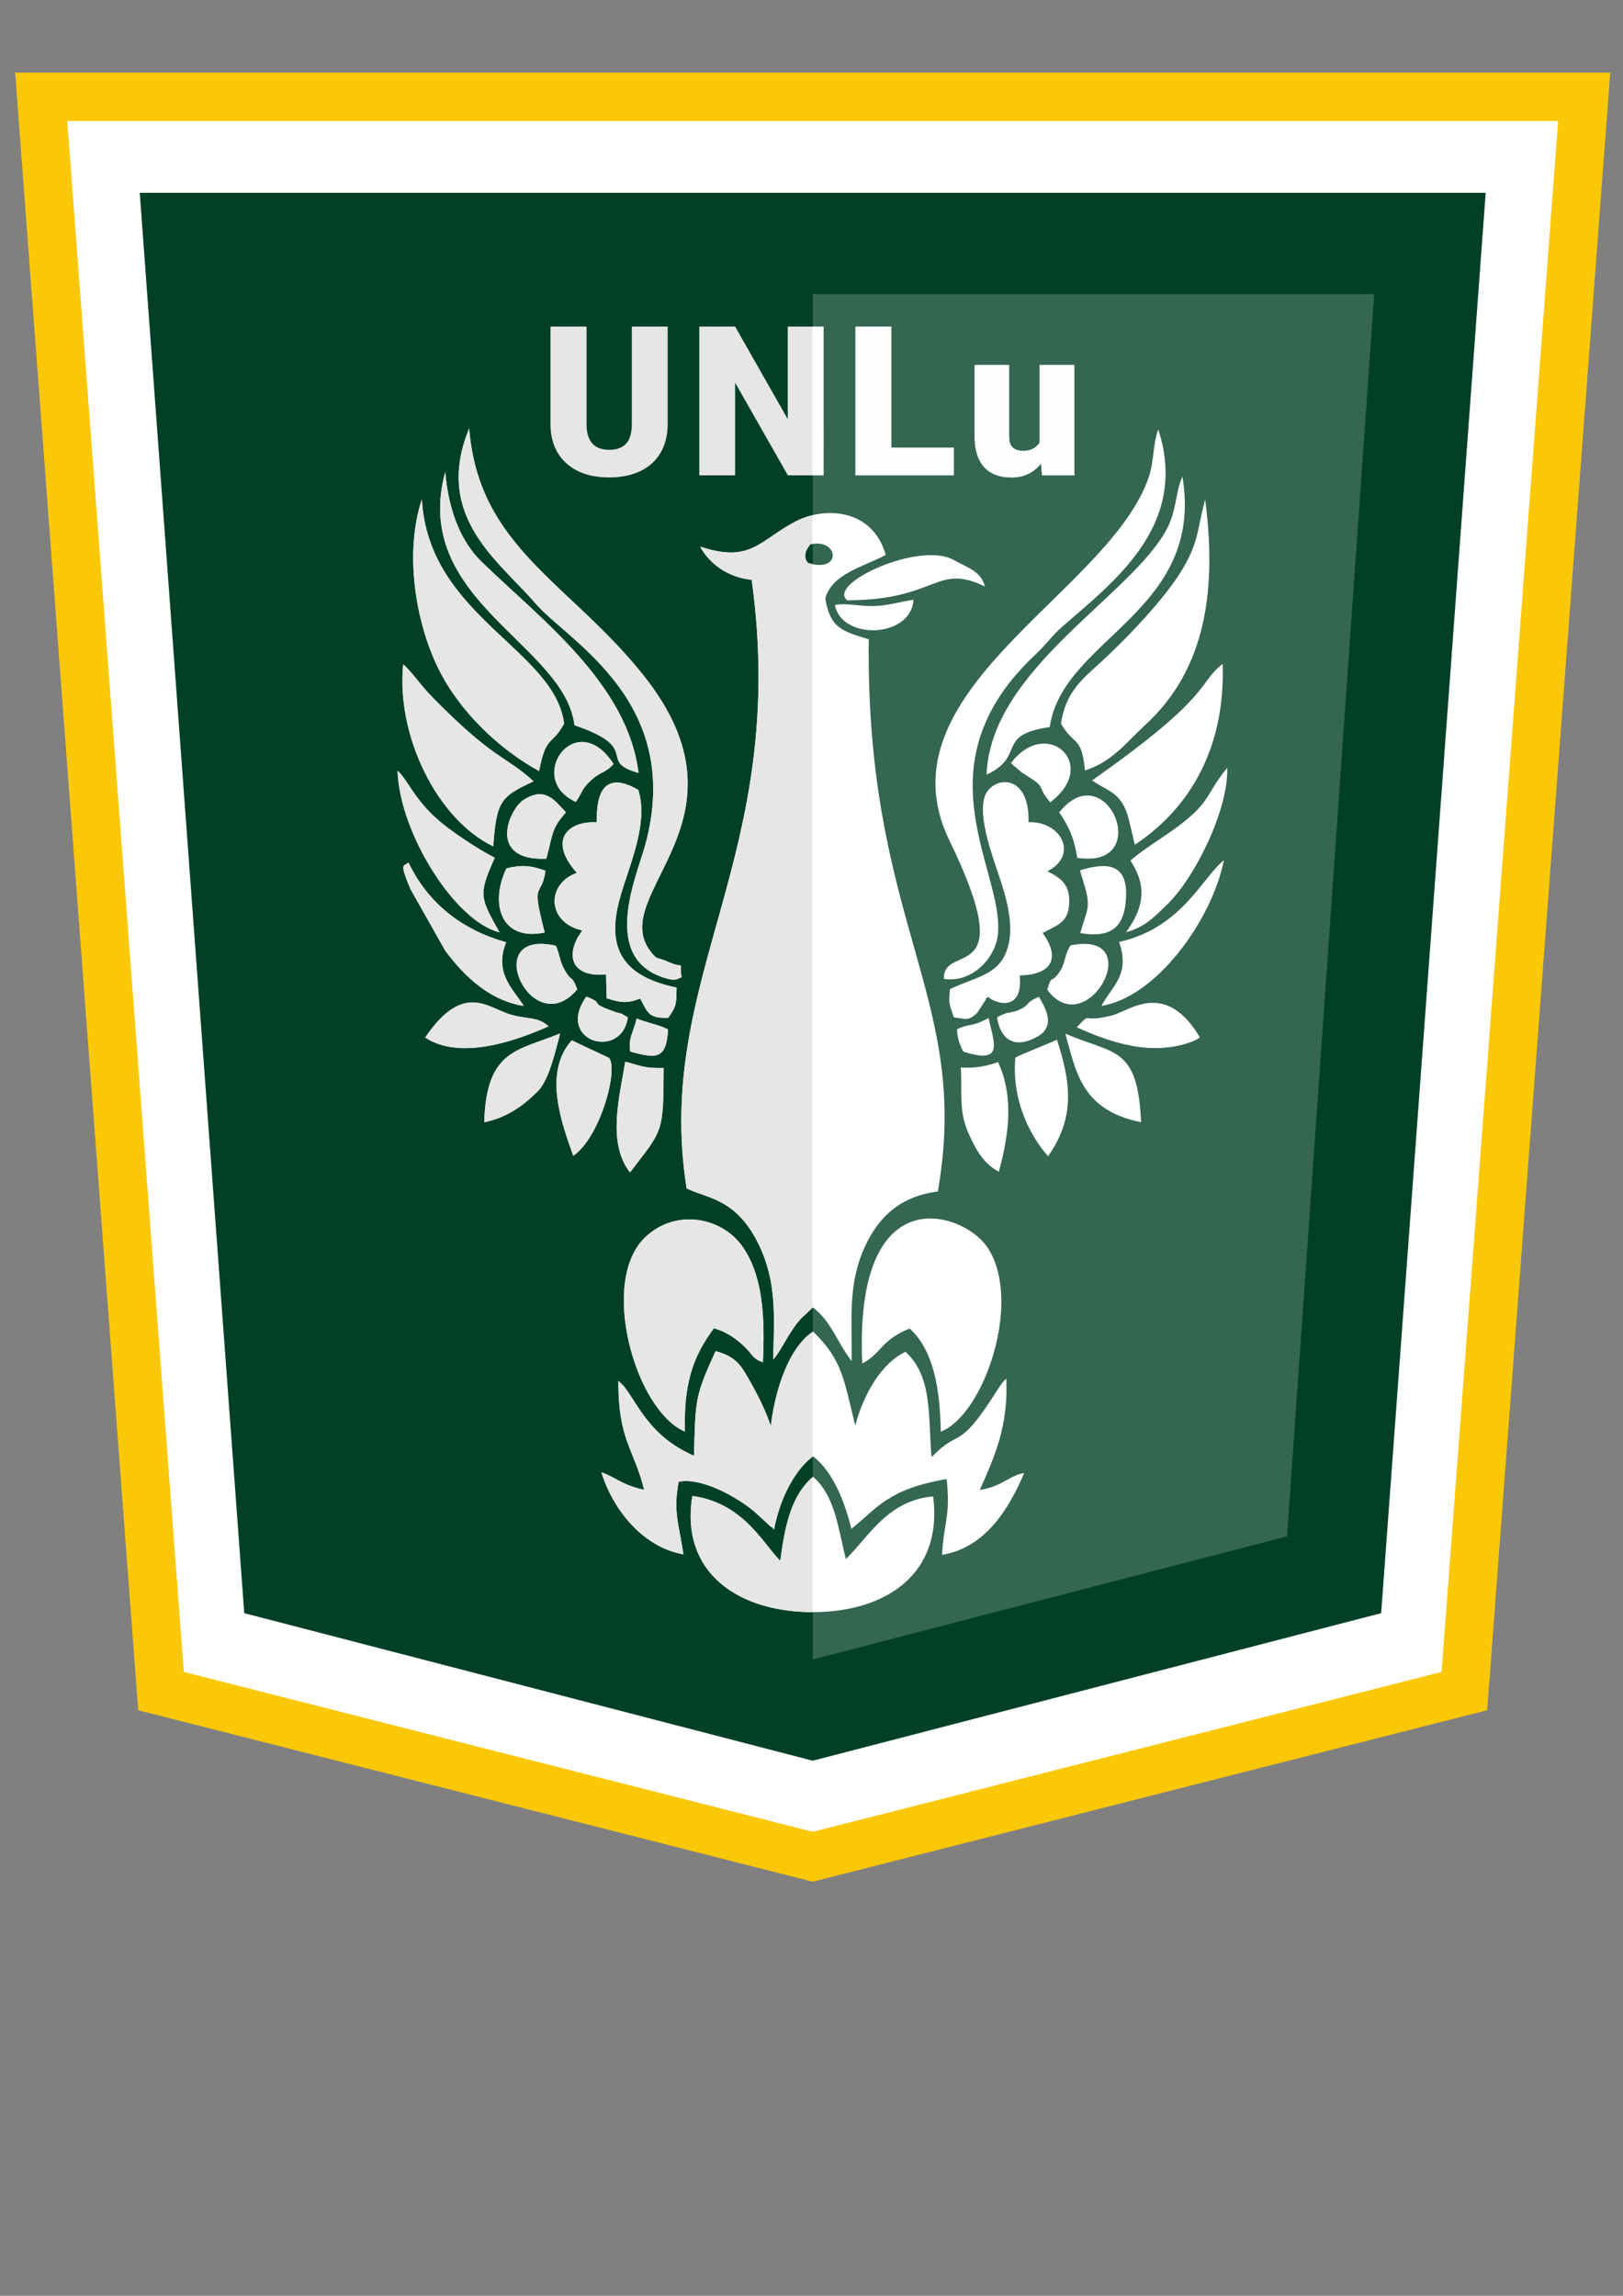 <?xml version="1.0" encoding="UTF-8" standalone="no"?>
<svg xmlns:dc="http://purl.org/dc/elements/1.1/" xmlns:cc="http://creativecommons.org/ns#" xmlns:rdf="http://www.w3.org/1999/02/22-rdf-syntax-ns#" xmlns:svg="http://www.w3.org/2000/svg" xmlns="http://www.w3.org/2000/svg" xmlns:sodipodi="http://sodipodi.sourceforge.net/DTD/sodipodi-0.dtd" xmlns:inkscape="http://www.inkscape.org/namespaces/inkscape" width="210mm" height="297mm" viewBox="0 0 210 297" version="1.1" id="svg2979" inkscape:version="1.0.1 (3bc2e813f5, 2020-09-07)" sodipodi:docname="dibujo2.svg">
  <rect x="0" y="0" width="210" height="297" fill="#808080" stroke="none"/>
  <defs id="defs2973"><style id="style158" type="text/css">
   <![CDATA[
    .str0 {stroke:#FBC808;stroke-width:61.94;stroke-miterlimit:22.926}
    .fil5 {fill:#FEFEFE}
    .fil1 {fill:#014026}
    .fil2 {fill:#E6E6E6}
    .fil0 {fill:white}
    .fil4 {fill:#E6E6E6;fill-rule:nonzero}
    .fil3 {fill:white;fill-opacity:0.2}
   ]]>
  </style>

  
  
  
  
  
  
  
  
 
   
   
   
   
   
   
   
   
   
   
   
   
   
   
   
   
   
   
   
   
   
   
   
   
   
   
   
   
   
   
   
   
   
   
   
   
   
   
   
   
   
  
   
   
   
   
   
   
   
   
   
   
   
   
   
   
   
   
   
   
   
   
   
  </defs>
  <sodipodi:namedview id="base" pagecolor="#ffffff" bordercolor="#666666" borderopacity="1.0" inkscape:pageopacity="0.0" inkscape:pageshadow="2" inkscape:zoom="0.70710678" inkscape:cx="252.15617" inkscape:cy="458.29396" inkscape:document-units="mm" inkscape:current-layer="layer1" inkscape:document-rotation="0" showgrid="false" inkscape:window-width="1920" inkscape:window-height="1057" inkscape:window-x="1912" inkscape:window-y="-8" inkscape:window-maximized="1" />
  <g inkscape:label="Capa 1" inkscape:groupmode="layer" id="layer1">
    <polygon id="polygon163" class="fil0 str0" points="1856.6,2073 1021.8,2285.2 186.87,2073 33.38,30.97 1021.8,30.97 2010.1,30.97 " style="clip-rule:evenodd;fill-rule:evenodd;image-rendering:optimizeQuality;shape-rendering:geometricPrecision;text-rendering:geometricPrecision" transform="matrix(0.101,0,0,0.101,1.959,9.395)" />
    <polygon id="polygon165" class="fil1" points="1750,1973.2 1021.8,2162.2 293.51,1973.2 159.63,153.96 1021.8,153.96 1883.9,153.96 " style="clip-rule:evenodd;fill-rule:evenodd;image-rendering:optimizeQuality;shape-rendering:geometricPrecision;text-rendering:geometricPrecision" transform="matrix(0.101,0,0,0.101,1.959,9.395)" />
    <polygon id="polygon293" class="fil3" points="1021.8,283.67 1741.1,283.67 1629.4,1874.8 1021.8,2032.5 " style="clip-rule:evenodd;fill-rule:evenodd;image-rendering:optimizeQuality;shape-rendering:geometricPrecision;text-rendering:geometricPrecision" transform="matrix(0.101,0,0,0.101,1.959,9.395)" />
    <path id="fuego" class="fil0" d="m 126.773,192.76 c 2.05,-4.601 3.687,-8.362 3.436,-14.408 c -0.369,0.354 -0.369,0.31 -0.767,0.87 l -0.427,0.649 c -5.132,8.112 -4.704,4.719 -8.479,8.628 c -0.472,-5.28 0.163,-10.412 -3.377,-13.626 c -3.112,1.489 -5.398,5.427 -6.503,9.541 c -1.489,-6.046 -1.652,-8.45 -5.456,-12.166 c -3.067,2.065 -4.837,7.182 -5.471,12.225 c -0.62,-1.902 -1.681,-4.011 -2.654,-5.722 c -1.165,-2.065 -1.784,-3.23 -4.483,-3.967 c -2.685,5.884 -2.596,6.194 -2.802,13.539 c -5.781,-2.507 -7.211,-6.681 -9.099,-9.025 l -0.678,-0.663 c -0.044,7.654 1.991,8.715 3.333,14.099 c -3.038,-0.693 -3.377,-1.475 -5.53,-2.272 c 1.46,4.793 5.338,9.689 10.603,10.618 c -0.516,-3.701 -1.371,-5.471 -0.605,-9.394 c 2.994,-0.59 7.477,1.962 9.689,3.775 l 2.3,2.108 c 0.059,-0.103 0.221,0.192 0.354,0.281 c 0.708,-3.849 2.64,-7.699 5.043,-9.453 c 2.551,1.962 4.1,5.84 4.955,9.38 c 3.318,-2.596 4.557,-5.088 12.329,-6.445 c 0.531,4.896 -0.398,5.692 -0.59,9.807 c 5.53,-0.884 8.642,-5.884 10.618,-10.574 c -1.829,0.25 -2.788,1.726 -5.737,2.183 v 0.015 z" style="clip-rule:evenodd;fill-rule:evenodd;stroke-width:0.101;image-rendering:optimizeQuality;shape-rendering:geometricPrecision;text-rendering:geometricPrecision" />
    <path id="fuego2" class="fil0" d="m 89.581,193.527 c -1.623,9.91 5.958,15.042 15.617,15.028 c 9.423,-0.015 16.841,-4.925 15.544,-14.968 c -5.899,0.502 -8.362,5.25 -11.296,8.111 c -1.047,-4.203 -1.401,-8.17 -4.247,-10.662 c -2.743,2.344 -3.643,6.179 -4.233,10.883 c -2.109,-2.02 -4.69,-7.477 -11.37,-8.391 h -0.015 z" style="clip-rule:evenodd;fill-rule:evenodd;stroke-width:0.101;image-rendering:optimizeQuality;shape-rendering:geometricPrecision;text-rendering:geometricPrecision" />
    <path id="path171" class="fil0" d="m 111.558,176.393 c 2.596,-1.357 2.315,-2.964 6.135,-4.527 c 3.273,2.949 3.923,8.258 4.041,13.347 c 5.677,-2.241 10.706,-17.225 5.914,-24.009 c -3.141,-4.438 -17.136,-9.114 -16.089,15.189 z" style="clip-rule:evenodd;fill-rule:evenodd;stroke-width:0.101;image-rendering:optimizeQuality;shape-rendering:geometricPrecision;text-rendering:geometricPrecision" />
    <path id="path173" class="fil0" d="m 98.711,176.232 c 0.25,-5.619 0.088,-11.193 -2.728,-15.086 c -2.596,-3.583 -8.362,-4.867 -12.388,-1.194 c -6.179,5.633 -1.416,22.52 5.029,25.248 c -0.163,-5.855 0.87,-9.541 3.746,-13.361 c 1.342,0.354 2.493,1.076 3.48,1.931 c 1.652,1.431 1.371,1.962 2.876,2.463 z" style="clip-rule:evenodd;fill-rule:evenodd;stroke-width:0.101;image-rendering:optimizeQuality;shape-rendering:geometricPrecision;text-rendering:geometricPrecision" />
    <path id="path175" class="fil0" d="m 122.149,126.637 c 3.525,0.56 6.724,-2.61 6.99,-5.943 c 0.649,-8.347 -10.5,-21.752 4.97,-36.146 c 1.253,-1.165 2.065,-2.375 3.304,-3.451 c 6.621,-5.781 16.502,-13.081 12.461,-25.527 c -0.649,1.489 -0.56,4.144 -1.21,6.076 c -5.029,15.042 -35.26,27.666 -25.808,47.118 c 9.32,19.156 -0.9,13.022 -0.723,17.873 h 0.015 z" style="clip-rule:evenodd;fill-rule:evenodd;stroke-width:0.101;image-rendering:optimizeQuality;shape-rendering:geometricPrecision;text-rendering:geometricPrecision" />
    <path id="path177" class="fil0" d="m 83.476,109.353 c -1.091,3.996 -5.811,14.512 2.448,17.136 c 1.46,0.472 1.755,0.147 2.257,-0.074 c -0.354,-2.433 0.663,-0.9 -1.77,-2.005 c -1.52,-0.693 -1.297,-0.089 -2.272,-1.371 c -5.633,-7.447 14.01,-16.886 -0.826,-35.6 C 73.743,75.376 61.93,70.877 60.706,55.423 c -4.69,11.429 3.908,17.196 8.583,22.638 c 4.217,4.911 19.29,12.668 14.187,31.309 v -0.015 z" style="clip-rule:evenodd;fill-rule:evenodd;stroke-width:0.101;image-rendering:optimizeQuality;shape-rendering:geometricPrecision;text-rendering:geometricPrecision" />
    <path id="path179" class="fil0" d="m 69.746,99.752 c 0.944,-4.748 1.578,-3.156 3.244,-6.121 C 71.796,84.016 55.412,79.739 54.586,64.579 c -2.286,6.931 -0.826,15.883 2.123,21.885 c 2.773,5.648 7.992,10.53 13.052,13.287 z" style="clip-rule:evenodd;fill-rule:evenodd;stroke-width:0.101;image-rendering:optimizeQuality;shape-rendering:geometricPrecision;text-rendering:geometricPrecision" />
    <path id="path181" class="fil0" d="m 140.353,99.678 c 3.54,-1.076 5.545,-3.804 7.742,-5.811 c 8.184,-7.447 9.291,-18.006 7.845,-29.259 c -1.047,3.835 -0.767,5.265 -2.802,8.789 c -2.33,4.056 -7.816,9.674 -11.208,12.727 c -2.138,1.917 -4.13,3.717 -4.645,7.507 c 1.726,2.964 2.654,1.504 3.097,6.032 l -0.029,0.015 z" style="clip-rule:evenodd;fill-rule:evenodd;stroke-width:0.101;image-rendering:optimizeQuality;shape-rendering:geometricPrecision;text-rendering:geometricPrecision" />
    <path id="path183" class="fil0" d="m 131.902,126.193 c 4.409,-0.118 5.25,-2.375 3.009,-5.501 c 1.873,-1.003 3.259,-1.313 3.422,-3.686 c 0.177,-2.493 -0.988,-3.407 -2.817,-4.292 c 4.07,-2.065 1.844,-6.474 -2.433,-6.356 c 0.163,-6.695 -5,-5.929 -5.737,-3.112 c -0.708,2.684 1.018,7.358 1.784,9.659 c 1.032,3.067 2.345,7.108 1.032,10.338 c -1.194,2.935 -4.041,3.17 -7.24,4.719 c -0.221,1.962 -0.089,1.873 0.501,3.657 c 1.607,0.163 1.784,0.56 3.023,-0.59 l 1.107,-1.71 c 0.044,-0.207 0.147,-0.25 0.25,-0.369 c 1.254,1.047 4.616,1.844 4.13,-2.773 l -0.029,0.015 z" style="clip-rule:evenodd;fill-rule:evenodd;stroke-width:0.101;image-rendering:optimizeQuality;shape-rendering:geometricPrecision;text-rendering:geometricPrecision" />
    <path id="path185" class="fil0" d="m 87.547,127.768 c -5.501,-1.179 -9.128,-3.761 -7.595,-10.559 c 0.958,-4.277 4.13,-10.294 2.639,-15.013 c -4.203,-2.463 -5.487,0.133 -5.368,4.188 c -3.628,-0.221 -6.43,2.226 -2.581,6.534 c -3.982,1.401 -3.907,6.43 0.693,7.447 c -0.089,0.163 -0.221,0.324 -0.295,0.457 c -0.074,0.118 -0.192,0.295 -0.28,0.442 c -1.534,2.802 -0.442,5.161 3.657,4.793 l 0.074,3.083 c 1.652,0.516 2.581,0.752 4.335,0.029 c 0.915,1.563 0.9,2.639 3.643,2.493 c 1.091,-1.534 1.032,-1.784 1.076,-3.893 z" style="clip-rule:evenodd;fill-rule:evenodd;stroke-width:0.101;image-rendering:optimizeQuality;shape-rendering:geometricPrecision;text-rendering:geometricPrecision" />
    <path id="path187" class="fil0" d="m 74.347,93.824 c 8.849,3.023 2.788,4.645 8.273,6.164 C 81.19,88.353 69.762,79.946 62.24,72.602 C 59.703,70.109 58.036,66.172 57.609,61.054 c -4.513,16.576 15.455,22.268 16.723,32.769 h 0.015 z" style="clip-rule:evenodd;fill-rule:evenodd;stroke-width:0.101;image-rendering:optimizeQuality;shape-rendering:geometricPrecision;text-rendering:geometricPrecision" />
    <path id="path189" class="fil0" d="m 135.83,94.059 c 1.607,-11.488 20.071,-14.85 17.165,-32.4 c -0.855,1.799 -0.766,4.306 -1.917,6.577 c -4.424,8.731 -22.902,18.198 -23.433,31.987 c 5.206,-2.448 1.047,-5.147 8.184,-6.164 z" style="clip-rule:evenodd;fill-rule:evenodd;stroke-width:0.101;image-rendering:optimizeQuality;shape-rendering:geometricPrecision;text-rendering:geometricPrecision" />
    <path id="path191" class="fil0" d="m 63.818,109.486 c 0.428,-5.84 0.929,-6.43 5.221,-8.406 C 65.337,97.688 64.025,98.41 56.017,90.27 C 54.38,88.618 53.599,87.261 52.168,85.935 c -0.929,9.276 4.438,20.1 11.65,23.551 z" style="clip-rule:evenodd;fill-rule:evenodd;stroke-width:0.101;image-rendering:optimizeQuality;shape-rendering:geometricPrecision;text-rendering:geometricPrecision" />
    <path id="path193" class="fil0" d="m 146.815,109.293 c 6.474,-4.262 11.769,-11.769 11.385,-23.418 c -3.362,2.654 -1.062,3.952 -16.901,15.086 c 2.478,1.666 4.056,1.578 4.94,5.811 l 0.59,2.507 l -0.015,0.015 z" style="clip-rule:evenodd;fill-rule:evenodd;stroke-width:0.101;image-rendering:optimizeQuality;shape-rendering:geometricPrecision;text-rendering:geometricPrecision" />
    <path id="path195" class="fil0" d="m 145.694,120.599 c 2.478,-0.678 3.598,-1.931 5.294,-3.554 c 3.643,-3.495 7.994,-12.388 7.802,-17.727 c -2.714,3.362 -2.153,4.217 -5.559,6.961 c -2.123,1.726 -4.882,3.244 -6.961,5.043 c 2.154,3.304 1.784,6.047 -0.576,9.276 z" style="clip-rule:evenodd;fill-rule:evenodd;stroke-width:0.101;image-rendering:optimizeQuality;shape-rendering:geometricPrecision;text-rendering:geometricPrecision" />
    <path id="path197" class="fil0" d="m 56.783,106.153 c -3.127,-2.654 -3.996,-5.235 -5.339,-6.445 c 0.25,8.112 7.492,19.54 13.184,20.897 c -2.463,-4.424 -2.817,-4.808 -0.605,-9.63 c -2.404,-1.253 -5.456,-3.304 -7.24,-4.808 z" style="clip-rule:evenodd;fill-rule:evenodd;stroke-width:0.101;image-rendering:optimizeQuality;shape-rendering:geometricPrecision;text-rendering:geometricPrecision" />
    <path id="path199" class="fil0" d="m 142.494,130.131 c 7.108,-1.107 14.305,-11.075 15.868,-18.847 c -2.802,2.212 -5.412,8.746 -13.568,10.574 c 1.489,4.248 -0.884,5.648 -2.286,8.273 h -0.015 z" style="clip-rule:evenodd;fill-rule:evenodd;stroke-width:0.101;image-rendering:optimizeQuality;shape-rendering:geometricPrecision;text-rendering:geometricPrecision" />
    <path id="path201" class="fil0" d="m 65.499,121.902 c -5.737,-1.607 -10.117,-5.043 -12.653,-10.323 c -0.545,0.56 -1.268,-0.192 0.266,3.451 l 4.513,7.978 c 1.917,2.551 5.265,6.385 10.146,7.123 c -1.401,-2.212 -3.878,-4.277 -2.286,-8.215 l 0.015,-0.015 z" style="clip-rule:evenodd;fill-rule:evenodd;stroke-width:0.101;image-rendering:optimizeQuality;shape-rendering:geometricPrecision;text-rendering:geometricPrecision" />
    <path id="path203" class="fil0" d="m 131.377,136.815 c -0.457,5.073 1.519,9.659 4.233,12.771 c 3.525,-5.029 2.964,-9.497 1.15,-15.086 c -0.973,0.472 -4.882,1.991 -5.383,2.315 z" style="clip-rule:evenodd;fill-rule:evenodd;stroke-width:0.101;image-rendering:optimizeQuality;shape-rendering:geometricPrecision;text-rendering:geometricPrecision" />
    <path id="path205" class="fil0" d="m 74.171,149.526 c 3.422,-2.344 5.84,-10.957 4.66,-12.653 l -4.851,-2.286 c -3.731,4.174 -1.313,10.692 0.192,14.924 z" style="clip-rule:evenodd;fill-rule:evenodd;stroke-width:0.101;image-rendering:optimizeQuality;shape-rendering:geometricPrecision;text-rendering:geometricPrecision" />
    <path id="path207" class="fil0" d="m 124.33,138.097 c 0.163,3.185 -0.281,5.59 0.915,8.347 c 1.018,2.345 2.035,4.085 3.996,5.147 c 1.18,-4.38 2.079,-9.512 -0.103,-14.187 c -1.371,0.457 -2.773,0.826 -4.807,0.693 z" style="clip-rule:evenodd;fill-rule:evenodd;stroke-width:0.101;image-rendering:optimizeQuality;shape-rendering:geometricPrecision;text-rendering:geometricPrecision" />
    <path id="path209" class="fil0" d="m 81.515,151.667 c 4.233,-5.545 4.335,-4.955 4.351,-13.508 c -2.625,0.059 -2.949,-0.295 -4.97,-0.811 c -0.723,4.542 -2.375,10.47 0.619,14.32 z" style="clip-rule:evenodd;fill-rule:evenodd;stroke-width:0.101;image-rendering:optimizeQuality;shape-rendering:geometricPrecision;text-rendering:geometricPrecision" />
    <path id="path211" class="fil0" d="m 155.266,134.22 c -4.483,-7.536 -9.128,-3.436 -11.385,-2.86 c -4.424,1.106 -2.375,-0.678 -4.572,1.534 c 4.321,1.947 9.896,3.923 15.249,1.726 l 0.708,-0.398 z" style="clip-rule:evenodd;fill-rule:evenodd;stroke-width:0.101;image-rendering:optimizeQuality;shape-rendering:geometricPrecision;text-rendering:geometricPrecision" />
    <path id="path213" class="fil0" d="m 137.839,133.715 c 1.371,4.808 2.02,9.91 9.807,11.459 c -0.428,-9.954 -3.569,-8.731 -9.807,-11.459 z" style="clip-rule:evenodd;fill-rule:evenodd;stroke-width:0.101;image-rendering:optimizeQuality;shape-rendering:geometricPrecision;text-rendering:geometricPrecision" />
    <path id="path215" class="fil0" d="m 55.014,134.22 c 4.66,3.067 12.033,0.28 15.957,-1.445 c -1.371,-1.283 -2.625,-0.87 -4.882,-1.519 c -2.935,-0.826 -6.09,-4.351 -11.075,2.964 z" style="clip-rule:evenodd;fill-rule:evenodd;stroke-width:0.101;image-rendering:optimizeQuality;shape-rendering:geometricPrecision;text-rendering:geometricPrecision" />
    <path id="path217" class="fil0" d="m 62.638,145.185 c 3.052,-0.619 5.161,-2.257 6.902,-3.967 c 1.475,-1.46 2.272,-5 2.935,-7.521 c -5.56,2.271 -9.541,2.079 -9.822,11.488 z" style="clip-rule:evenodd;fill-rule:evenodd;stroke-width:0.101;image-rendering:optimizeQuality;shape-rendering:geometricPrecision;text-rendering:geometricPrecision" />
    <path id="path219" class="fil0" d="m 137.052,105.091 c 1.018,1.519 1.902,3.009 2.33,5.884 c 10.072,1.534 3.804,-13.538 -2.33,-5.884 z" style="clip-rule:evenodd;fill-rule:evenodd;stroke-width:0.101;image-rendering:optimizeQuality;shape-rendering:geometricPrecision;text-rendering:geometricPrecision" />
    <path id="path221" class="fil0" d="m 70.69,111.088 c 0.929,-3.48 0.649,-3.835 2.536,-6.002 c -1.342,-1.357 -2.61,-3.48 -5.501,-1.593 c -1.902,1.254 -4.69,7.92 2.964,7.595 z" style="clip-rule:evenodd;fill-rule:evenodd;stroke-width:0.101;image-rendering:optimizeQuality;shape-rendering:geometricPrecision;text-rendering:geometricPrecision" />
    <path id="path223" class="fil0" d="m 135.507,128.051 c 5.206,6.99 13.155,-7.787 2.994,-5.751 c -0.781,1.268 -0.649,2.241 -1.328,3.304 c -1.18,1.844 -1.018,0.192 -1.666,2.448 z" style="clip-rule:evenodd;fill-rule:evenodd;stroke-width:0.101;image-rendering:optimizeQuality;shape-rendering:geometricPrecision;text-rendering:geometricPrecision" />
    <path id="path225" class="fil0" d="m 71.9,122.346 c -10.028,-2.271 -3.009,12.624 2.788,5.634 c -0.767,-2.05 -0.693,-0.752 -1.71,-2.654 c -0.59,-1.091 -0.56,-1.931 -1.062,-2.978 h -0.015 z" style="clip-rule:evenodd;fill-rule:evenodd;stroke-width:0.101;image-rendering:optimizeQuality;shape-rendering:geometricPrecision;text-rendering:geometricPrecision" />
    <path id="path227" class="fil0" d="m 70.484,120.65 c -1.844,-7.049 -0.472,-4.217 0.103,-8.008 c -2.035,-0.723 -3.127,-0.752 -5.058,-0.31 c -2.183,4.542 -0.752,9.498 4.955,8.302 z" style="clip-rule:evenodd;fill-rule:evenodd;stroke-width:0.101;image-rendering:optimizeQuality;shape-rendering:geometricPrecision;text-rendering:geometricPrecision" />
    <path id="path229" class="fil0" d="m 139.778,120.71 c 3.775,0.634 5.766,-0.516 5.929,-4.734 c 0.163,-4.306 -2.507,-4.438 -5.973,-3.391 l 0.502,1.71 c 1.003,3.126 0.384,3.391 -0.457,6.4 z" style="clip-rule:evenodd;fill-rule:evenodd;stroke-width:0.101;image-rendering:optimizeQuality;shape-rendering:geometricPrecision;text-rendering:geometricPrecision" />
    <path id="path231" class="fil0" d="m 74.51,103.734 c 0.9,-1.313 0.708,-1.666 2.035,-2.861 c 1.253,-1.107 1.784,-0.87 2.846,-2.035 c -4.867,-7.536 -11.517,1.931 -4.881,4.896 z" style="clip-rule:evenodd;fill-rule:evenodd;stroke-width:0.101;image-rendering:optimizeQuality;shape-rendering:geometricPrecision;text-rendering:geometricPrecision" />
    <path id="path233" class="fil0" d="m 132.225,99.944 c 3.628,2.241 1.623,1.445 3.658,3.849 c 6.518,-4.896 -0.502,-11.193 -5.088,-5.058 l 1.431,1.21 z" style="clip-rule:evenodd;fill-rule:evenodd;stroke-width:0.101;image-rendering:optimizeQuality;shape-rendering:geometricPrecision;text-rendering:geometricPrecision" />
    <path id="path235" class="fil0" d="m 108.034,78.265 c 0.797,4.557 9.836,4.366 10.161,-0.678 c -1.563,0.221 -2.994,0.678 -4.675,0.797 c -2.065,0.133 -3.849,-0.428 -5.487,-0.118 z" style="clip-rule:evenodd;fill-rule:evenodd;stroke-width:0.101;image-rendering:optimizeQuality;shape-rendering:geometricPrecision;text-rendering:geometricPrecision" />
    <path id="path237" class="fil0" d="m 129.015,131.625 c 0.457,3.023 2.389,4.07 5.191,2.493 c 2.404,-1.342 1.165,-3.554 0.221,-5.161 c -1.902,0.781 -1.032,1.003 -2.61,1.696 c -1.107,0.487 -1.445,0.132 -2.802,0.958 v 0.015 z" style="clip-rule:evenodd;fill-rule:evenodd;stroke-width:0.101;image-rendering:optimizeQuality;shape-rendering:geometricPrecision;text-rendering:geometricPrecision" />
    <path id="path239" class="fil0" d="m 75.867,128.919 c -4.1,5.825 4.586,8.318 5.368,2.684 l -0.693,-0.369 c -2.094,-0.855 1.828,0.634 -0.781,-0.266 c -4.13,-1.431 -1.107,-0.944 -3.907,-2.05 h 0.015 z" style="clip-rule:evenodd;fill-rule:evenodd;stroke-width:0.101;image-rendering:optimizeQuality;shape-rendering:geometricPrecision;text-rendering:geometricPrecision" />
    <path id="path241" class="fil0" d="m 82.385,131.756 c -0.531,2.123 -1.062,2.345 -0.841,4.277 c 3.495,0.988 4.675,0.929 4.896,-2.846 c -1.018,-0.576 -2.964,-0.944 -4.07,-1.431 z" style="clip-rule:evenodd;fill-rule:evenodd;stroke-width:0.101;image-rendering:optimizeQuality;shape-rendering:geometricPrecision;text-rendering:geometricPrecision" />
    <path id="path243" class="fil0" d="m 123.825,133.18 c 0.074,1.328 0.398,2.094 0.841,2.876 c 5.294,1.681 3.952,-1.107 3.244,-4.365 c -2.433,1.313 -2.418,0.619 -4.085,1.474 z" style="clip-rule:evenodd;fill-rule:evenodd;stroke-width:0.101;image-rendering:optimizeQuality;shape-rendering:geometricPrecision;text-rendering:geometricPrecision" />
    <path id="path245" class="fil0" d="m 109.639,77.66 c 11.798,-0.044 11.37,-4.867 17.814,-1.784 c -0.605,-2.035 -2.141,-2.37 -4.114,-3.465 c -4.424,-2.407 -16.45,3.116 -13.7,5.263 V 77.659 Z" style="clip-rule:evenodd;fill-rule:evenodd;stroke-width:0.101;image-rendering:optimizeQuality;shape-rendering:geometricPrecision;text-rendering:geometricPrecision" sodipodi:nodetypes="cccccc" />
    <path id="path247" class="fil0" d="m 104.843,70.42 c 3.701,-0.84 4.144,3.79 -0.31,2.404 c -0.531,-0.663 -0.472,-1.445 0.31,-2.404 z m -14.246,0.295 c 1.032,1.947 3.304,3.953 6.666,4.292 C 102.218,110.932 84.507,126.269 88.842,153.743 c 2.61,1.297 6.415,1.239 9.335,7.255 c 2.315,4.778 2.02,9.246 1.858,14.895 c 0.826,-0.944 1.504,-2.36 2.241,-3.48 c 0.56,-0.855 0.752,-1.136 1.328,-1.799 l 1.578,-1.489 c 2.418,1.873 3.083,4.469 5.014,6.961 c 0.059,-5.574 -0.516,-9.984 1.726,-14.836 c 1.77,-3.82 4.527,-6.474 9.423,-7.108 c 4.424,-25.159 -9.365,-34.287 -8.937,-71.436 c -3.422,-1.047 -4.985,-1.445 -5.619,-5.25 c 0.79,-3.158 4.625,-4.004 7.816,-5.663 c -1.696,-6.032 -7.934,-6.282 -11.666,-4.335 c -4.69,2.448 -5.766,5.442 -12.343,3.259 z" style="clip-rule:evenodd;fill-rule:evenodd;stroke-width:0.101;image-rendering:optimizeQuality;shape-rendering:geometricPrecision;text-rendering:geometricPrecision" sodipodi:nodetypes="ccccccccccccccccccc" />
    <path id="path250" class="fil2" d="m 105.126,172.304 c -3.019,2.098 -4.765,7.171 -5.393,12.17 c -0.619,-1.902 -1.681,-4.011 -2.654,-5.722 c -1.165,-2.065 -1.784,-3.23 -4.483,-3.967 c -2.684,5.884 -2.596,6.194 -2.802,13.538 c -5.781,-2.507 -7.211,-6.68 -9.099,-9.025 l -0.678,-0.663 c -0.044,7.653 1.991,8.715 3.333,14.099 c -3.038,-0.694 -3.377,-1.475 -5.53,-2.272 c 1.46,4.793 5.338,9.689 10.603,10.618 c -0.516,-3.701 -1.371,-5.471 -0.605,-9.394 c 2.994,-0.59 7.478,1.962 9.689,3.775 l 2.3,2.108 c 0.059,-0.103 0.221,0.192 0.354,0.28 c 0.7,-3.807 2.598,-7.614 4.966,-9.395 v -16.153 z" style="clip-rule:evenodd;fill-rule:evenodd;stroke-width:0.101;image-rendering:optimizeQuality;shape-rendering:geometricPrecision;text-rendering:geometricPrecision" />
    <path id="path252" class="fil2" d="m 89.581,193.527 c -1.618,9.884 5.918,15.014 15.539,15.027 v -17.451 c -2.682,2.35 -3.57,6.156 -4.155,10.816 c -2.109,-2.02 -4.69,-7.478 -11.37,-8.391 h -0.015 z" style="clip-rule:evenodd;fill-rule:evenodd;stroke-width:0.101;image-rendering:optimizeQuality;shape-rendering:geometricPrecision;text-rendering:geometricPrecision" />
    <path id="path254" class="fil2" d="m 98.71,176.232 c 0.25,-5.619 0.089,-11.193 -2.728,-15.086 c -2.596,-3.583 -8.362,-4.867 -12.388,-1.194 c -6.179,5.633 -1.416,22.52 5.029,25.247 c -0.163,-5.854 0.87,-9.541 3.746,-13.361 c 1.342,0.354 2.492,1.076 3.48,1.931 c 1.652,1.431 1.371,1.962 2.876,2.463 h -0.015 z" style="clip-rule:evenodd;fill-rule:evenodd;stroke-width:0.101;image-rendering:optimizeQuality;shape-rendering:geometricPrecision;text-rendering:geometricPrecision" />
    <path id="path256" class="fil2" d="m 83.476,109.353 c -1.091,3.996 -5.811,14.512 2.448,17.136 c 1.46,0.472 1.755,0.147 2.256,-0.074 c -0.353,-2.433 0.663,-0.9 -1.77,-2.006 c -1.52,-0.693 -1.298,-0.088 -2.272,-1.371 c -5.633,-7.447 14.01,-16.886 -0.826,-35.6 C 73.742,75.375 61.929,70.876 60.705,55.422 c -4.69,11.429 3.908,17.196 8.583,22.637 c 4.217,4.911 19.29,12.668 14.187,31.309 v -0.015 z" style="clip-rule:evenodd;fill-rule:evenodd;stroke-width:0.101;image-rendering:optimizeQuality;shape-rendering:geometricPrecision;text-rendering:geometricPrecision" />
    <path id="path258" class="fil2" d="m 69.746,99.752 c 0.944,-4.748 1.578,-3.156 3.244,-6.121 C 71.796,84.016 55.412,79.739 54.586,64.579 c -2.286,6.931 -0.826,15.883 2.123,21.884 c 2.773,5.648 7.992,10.53 13.052,13.287 h -0.015 z" style="clip-rule:evenodd;fill-rule:evenodd;stroke-width:0.101;image-rendering:optimizeQuality;shape-rendering:geometricPrecision;text-rendering:geometricPrecision" />
    <path id="path260" class="fil2" d="m 87.547,127.768 c -5.501,-1.18 -9.128,-3.761 -7.595,-10.559 c 0.958,-4.277 4.129,-10.294 2.639,-15.013 c -4.203,-2.463 -5.485,0.133 -5.368,4.188 c -3.628,-0.221 -6.43,2.227 -2.581,6.534 c -3.982,1.4 -3.908,6.43 0.693,7.447 c -0.088,0.163 -0.221,0.324 -0.295,0.457 c -0.074,0.118 -0.192,0.295 -0.281,0.442 c -1.534,2.802 -0.442,5.161 3.658,4.793 l 0.074,3.083 c 1.652,0.516 2.581,0.752 4.335,0.029 c 0.915,1.563 0.9,2.639 3.643,2.493 c 1.091,-1.534 1.032,-1.784 1.076,-3.893 z" style="clip-rule:evenodd;fill-rule:evenodd;stroke-width:0.101;image-rendering:optimizeQuality;shape-rendering:geometricPrecision;text-rendering:geometricPrecision" />
    <path id="path262" class="fil2" d="m 74.347,93.824 c 8.849,3.023 2.788,4.645 8.273,6.164 C 81.19,88.352 69.762,79.946 62.24,72.602 C 59.703,70.11 58.036,66.172 57.609,61.054 c -4.513,16.576 15.455,22.268 16.723,32.769 h 0.015 z" style="clip-rule:evenodd;fill-rule:evenodd;stroke-width:0.101;image-rendering:optimizeQuality;shape-rendering:geometricPrecision;text-rendering:geometricPrecision" />
    <path id="path264" class="fil2" d="m 63.818,109.486 c 0.427,-5.84 0.929,-6.43 5.221,-8.406 C 65.337,97.688 64.025,98.41 56.017,90.27 C 54.38,88.618 53.599,87.261 52.168,85.935 c -0.929,9.276 4.438,20.1 11.65,23.551 z" style="clip-rule:evenodd;fill-rule:evenodd;stroke-width:0.101;image-rendering:optimizeQuality;shape-rendering:geometricPrecision;text-rendering:geometricPrecision" />
    <path id="path266" class="fil2" d="m 56.783,106.152 c -3.127,-2.654 -3.996,-5.235 -5.339,-6.445 c 0.25,8.112 7.492,19.54 13.184,20.897 c -2.463,-4.424 -2.817,-4.808 -0.605,-9.63 c -2.404,-1.253 -5.456,-3.304 -7.24,-4.808 v -0.015 z" style="clip-rule:evenodd;fill-rule:evenodd;stroke-width:0.101;image-rendering:optimizeQuality;shape-rendering:geometricPrecision;text-rendering:geometricPrecision" />
    <path id="path268" class="fil2" d="M 65.5,121.902 C 59.763,120.294 55.383,116.859 52.847,111.579 c -0.546,0.56 -1.268,-0.192 0.266,3.451 l 4.512,7.978 c 1.917,2.551 5.264,6.385 10.146,7.123 c -1.4,-2.212 -3.878,-4.277 -2.286,-8.215 z" style="clip-rule:evenodd;fill-rule:evenodd;stroke-width:0.101;image-rendering:optimizeQuality;shape-rendering:geometricPrecision;text-rendering:geometricPrecision" />
    <path id="path270" class="fil2" d="m 74.171,149.526 c 3.422,-2.345 5.84,-10.957 4.661,-12.653 l -4.851,-2.286 c -3.731,4.174 -1.313,10.692 0.192,14.925 v 0.015 z" style="clip-rule:evenodd;fill-rule:evenodd;stroke-width:0.101;image-rendering:optimizeQuality;shape-rendering:geometricPrecision;text-rendering:geometricPrecision" />
    <path id="path272" class="fil2" d="m 81.515,151.667 c 4.233,-5.545 4.335,-4.955 4.351,-13.508 c -2.625,0.059 -2.949,-0.295 -4.971,-0.811 c -0.722,4.542 -2.374,10.471 0.62,14.32 z" style="clip-rule:evenodd;fill-rule:evenodd;stroke-width:0.101;image-rendering:optimizeQuality;shape-rendering:geometricPrecision;text-rendering:geometricPrecision" />
    <path id="path274" class="fil2" d="m 55.014,134.22 c 4.66,3.067 12.033,0.28 15.957,-1.445 c -1.371,-1.283 -2.625,-0.87 -4.881,-1.519 c -2.935,-0.826 -6.091,-4.351 -11.075,2.964 z" style="clip-rule:evenodd;fill-rule:evenodd;stroke-width:0.101;image-rendering:optimizeQuality;shape-rendering:geometricPrecision;text-rendering:geometricPrecision" />
    <path id="path276" class="fil2" d="m 62.638,145.185 c 3.052,-0.619 5.161,-2.257 6.901,-3.967 c 1.475,-1.46 2.271,-5 2.935,-7.521 c -5.559,2.272 -9.541,2.08 -9.821,11.488 z" style="clip-rule:evenodd;fill-rule:evenodd;stroke-width:0.101;image-rendering:optimizeQuality;shape-rendering:geometricPrecision;text-rendering:geometricPrecision" />
    <path id="path278" class="fil2" d="m 70.69,111.088 c 0.929,-3.48 0.649,-3.835 2.536,-6.002 c -1.342,-1.357 -2.61,-3.48 -5.501,-1.593 c -1.902,1.254 -4.69,7.92 2.964,7.595 z" style="clip-rule:evenodd;fill-rule:evenodd;stroke-width:0.101;image-rendering:optimizeQuality;shape-rendering:geometricPrecision;text-rendering:geometricPrecision" />
    <path id="path280" class="fil2" d="m 71.9,122.346 c -10.028,-2.272 -3.009,12.624 2.787,5.634 c -0.766,-2.051 -0.693,-0.752 -1.71,-2.654 c -0.59,-1.091 -0.56,-1.931 -1.062,-2.978 h -0.014 z" style="clip-rule:evenodd;fill-rule:evenodd;stroke-width:0.101;image-rendering:optimizeQuality;shape-rendering:geometricPrecision;text-rendering:geometricPrecision" />
    <path id="path282" class="fil2" d="m 70.485,120.65 c -1.844,-7.049 -0.472,-4.217 0.103,-8.008 c -2.035,-0.723 -3.126,-0.752 -5.058,-0.31 c -2.183,4.542 -0.752,9.497 4.955,8.302 z" style="clip-rule:evenodd;fill-rule:evenodd;stroke-width:0.101;image-rendering:optimizeQuality;shape-rendering:geometricPrecision;text-rendering:geometricPrecision" />
    <path id="path284" class="fil2" d="m 74.51,103.734 c 0.9,-1.313 0.708,-1.667 2.035,-2.861 c 1.253,-1.107 1.784,-0.87 2.846,-2.035 c -4.867,-7.536 -11.517,1.932 -4.881,4.896 z" style="clip-rule:evenodd;fill-rule:evenodd;stroke-width:0.101;image-rendering:optimizeQuality;shape-rendering:geometricPrecision;text-rendering:geometricPrecision" />
    <path id="path286" class="fil2" d="m 75.866,128.919 c -4.099,5.825 4.587,8.318 5.368,2.684 l -0.693,-0.369 c -2.094,-0.855 1.828,0.634 -0.781,-0.266 c -4.129,-1.431 -1.107,-0.943 -3.907,-2.05 h 0.014 z" style="clip-rule:evenodd;fill-rule:evenodd;stroke-width:0.101;image-rendering:optimizeQuality;shape-rendering:geometricPrecision;text-rendering:geometricPrecision" />
    <path id="path288" class="fil2" d="m 82.384,131.756 c -0.531,2.123 -1.061,2.344 -0.84,4.277 c 3.495,0.988 4.675,0.929 4.896,-2.846 c -1.018,-0.576 -2.964,-0.944 -4.07,-1.431 z" style="clip-rule:evenodd;fill-rule:evenodd;stroke-width:0.101;image-rendering:optimizeQuality;shape-rendering:geometricPrecision;text-rendering:geometricPrecision" />
    <path id="path290" class="fil2" d="m 104.843,70.42 c 0.094,-0.021 0.186,-0.038 0.276,-0.052 v -3.719 c -0.778,0.187 -1.518,0.462 -2.178,0.807 c -4.69,2.448 -5.766,5.442 -12.343,3.259 c 1.032,1.947 3.304,3.952 6.666,4.291 C 102.219,110.93 84.508,126.268 88.843,153.742 c 2.61,1.297 6.415,1.239 9.335,7.255 c 2.315,4.778 2.02,9.246 1.858,14.895 c 0.826,-0.944 1.504,-2.36 2.241,-3.48 c 0.56,-0.856 0.752,-1.136 1.328,-1.799 l 1.514,-1.43 V 72.978 c -0.185,-0.039 -0.38,-0.09 -0.586,-0.154 c -0.531,-0.663 -0.472,-1.445 0.309,-2.404 z" style="clip-rule:evenodd;fill-rule:evenodd;stroke-width:0.101;image-rendering:optimizeQuality;shape-rendering:geometricPrecision;text-rendering:geometricPrecision" />
    <path id="path295" class="fil4" d="m 86.39,42.245 v 12.603 c 0,1.431 -0.303,2.667 -0.912,3.708 c -0.609,1.047 -1.48,1.841 -2.617,2.387 c -1.137,0.546 -2.482,0.821 -4.03,0.821 c -2.346,0 -4.191,-0.609 -5.541,-1.822 c -1.349,-1.219 -2.034,-2.884 -2.062,-4.999 V 42.246 h 4.666 v 12.787 c 0.055,2.107 1.033,3.158 2.937,3.158 c 0.956,0 1.687,-0.267 2.18,-0.795 c 0.492,-0.528 0.74,-1.389 0.74,-2.577 V 42.245 Z m 20.164,19.248 h -4.611 L 95.12,49.514 V 61.494 H 90.482 V 42.245 h 4.638 l 6.808,11.98 V 42.245 h 4.625 z m 8.784,-3.573 h 8.076 v 3.573 H 110.694 V 42.245 h 4.643 z m 19.365,2.034 c -0.943,1.205 -2.215,1.809 -3.818,1.809 c -1.57,0 -2.756,-0.455 -3.564,-1.367 c -0.808,-0.912 -1.21,-2.224 -1.21,-3.935 V 47.2 h 4.454 v 9.29 c 0,1.223 0.596,1.837 1.787,1.837 c 1.02,0 1.746,-0.365 2.179,-1.096 V 47.2 h 4.481 v 14.294 h -4.178 z" style="clip-rule:evenodd;stroke-width:0.101;image-rendering:optimizeQuality;shape-rendering:geometricPrecision;text-rendering:geometricPrecision" />
    <path id="path297" class="fil5" d="m 106.55,61.494 h -1.433 V 42.245 h 1.433 z m 8.784,-3.573 h 8.076 v 3.573 H 110.69 V 42.245 h 4.643 z m 19.365,2.034 c -0.943,1.205 -2.215,1.809 -3.818,1.809 c -1.57,0 -2.756,-0.455 -3.564,-1.367 c -0.808,-0.912 -1.21,-2.224 -1.21,-3.935 V 47.2 h 4.454 v 9.29 c 0,1.223 0.596,1.837 1.787,1.837 c 1.02,0 1.746,-0.365 2.179,-1.096 V 47.2 h 4.481 v 14.294 h -4.178 z" style="clip-rule:evenodd;fill-rule:evenodd;stroke-width:0.101;image-rendering:optimizeQuality;shape-rendering:geometricPrecision;text-rendering:geometricPrecision" />
  </g>
</svg>
